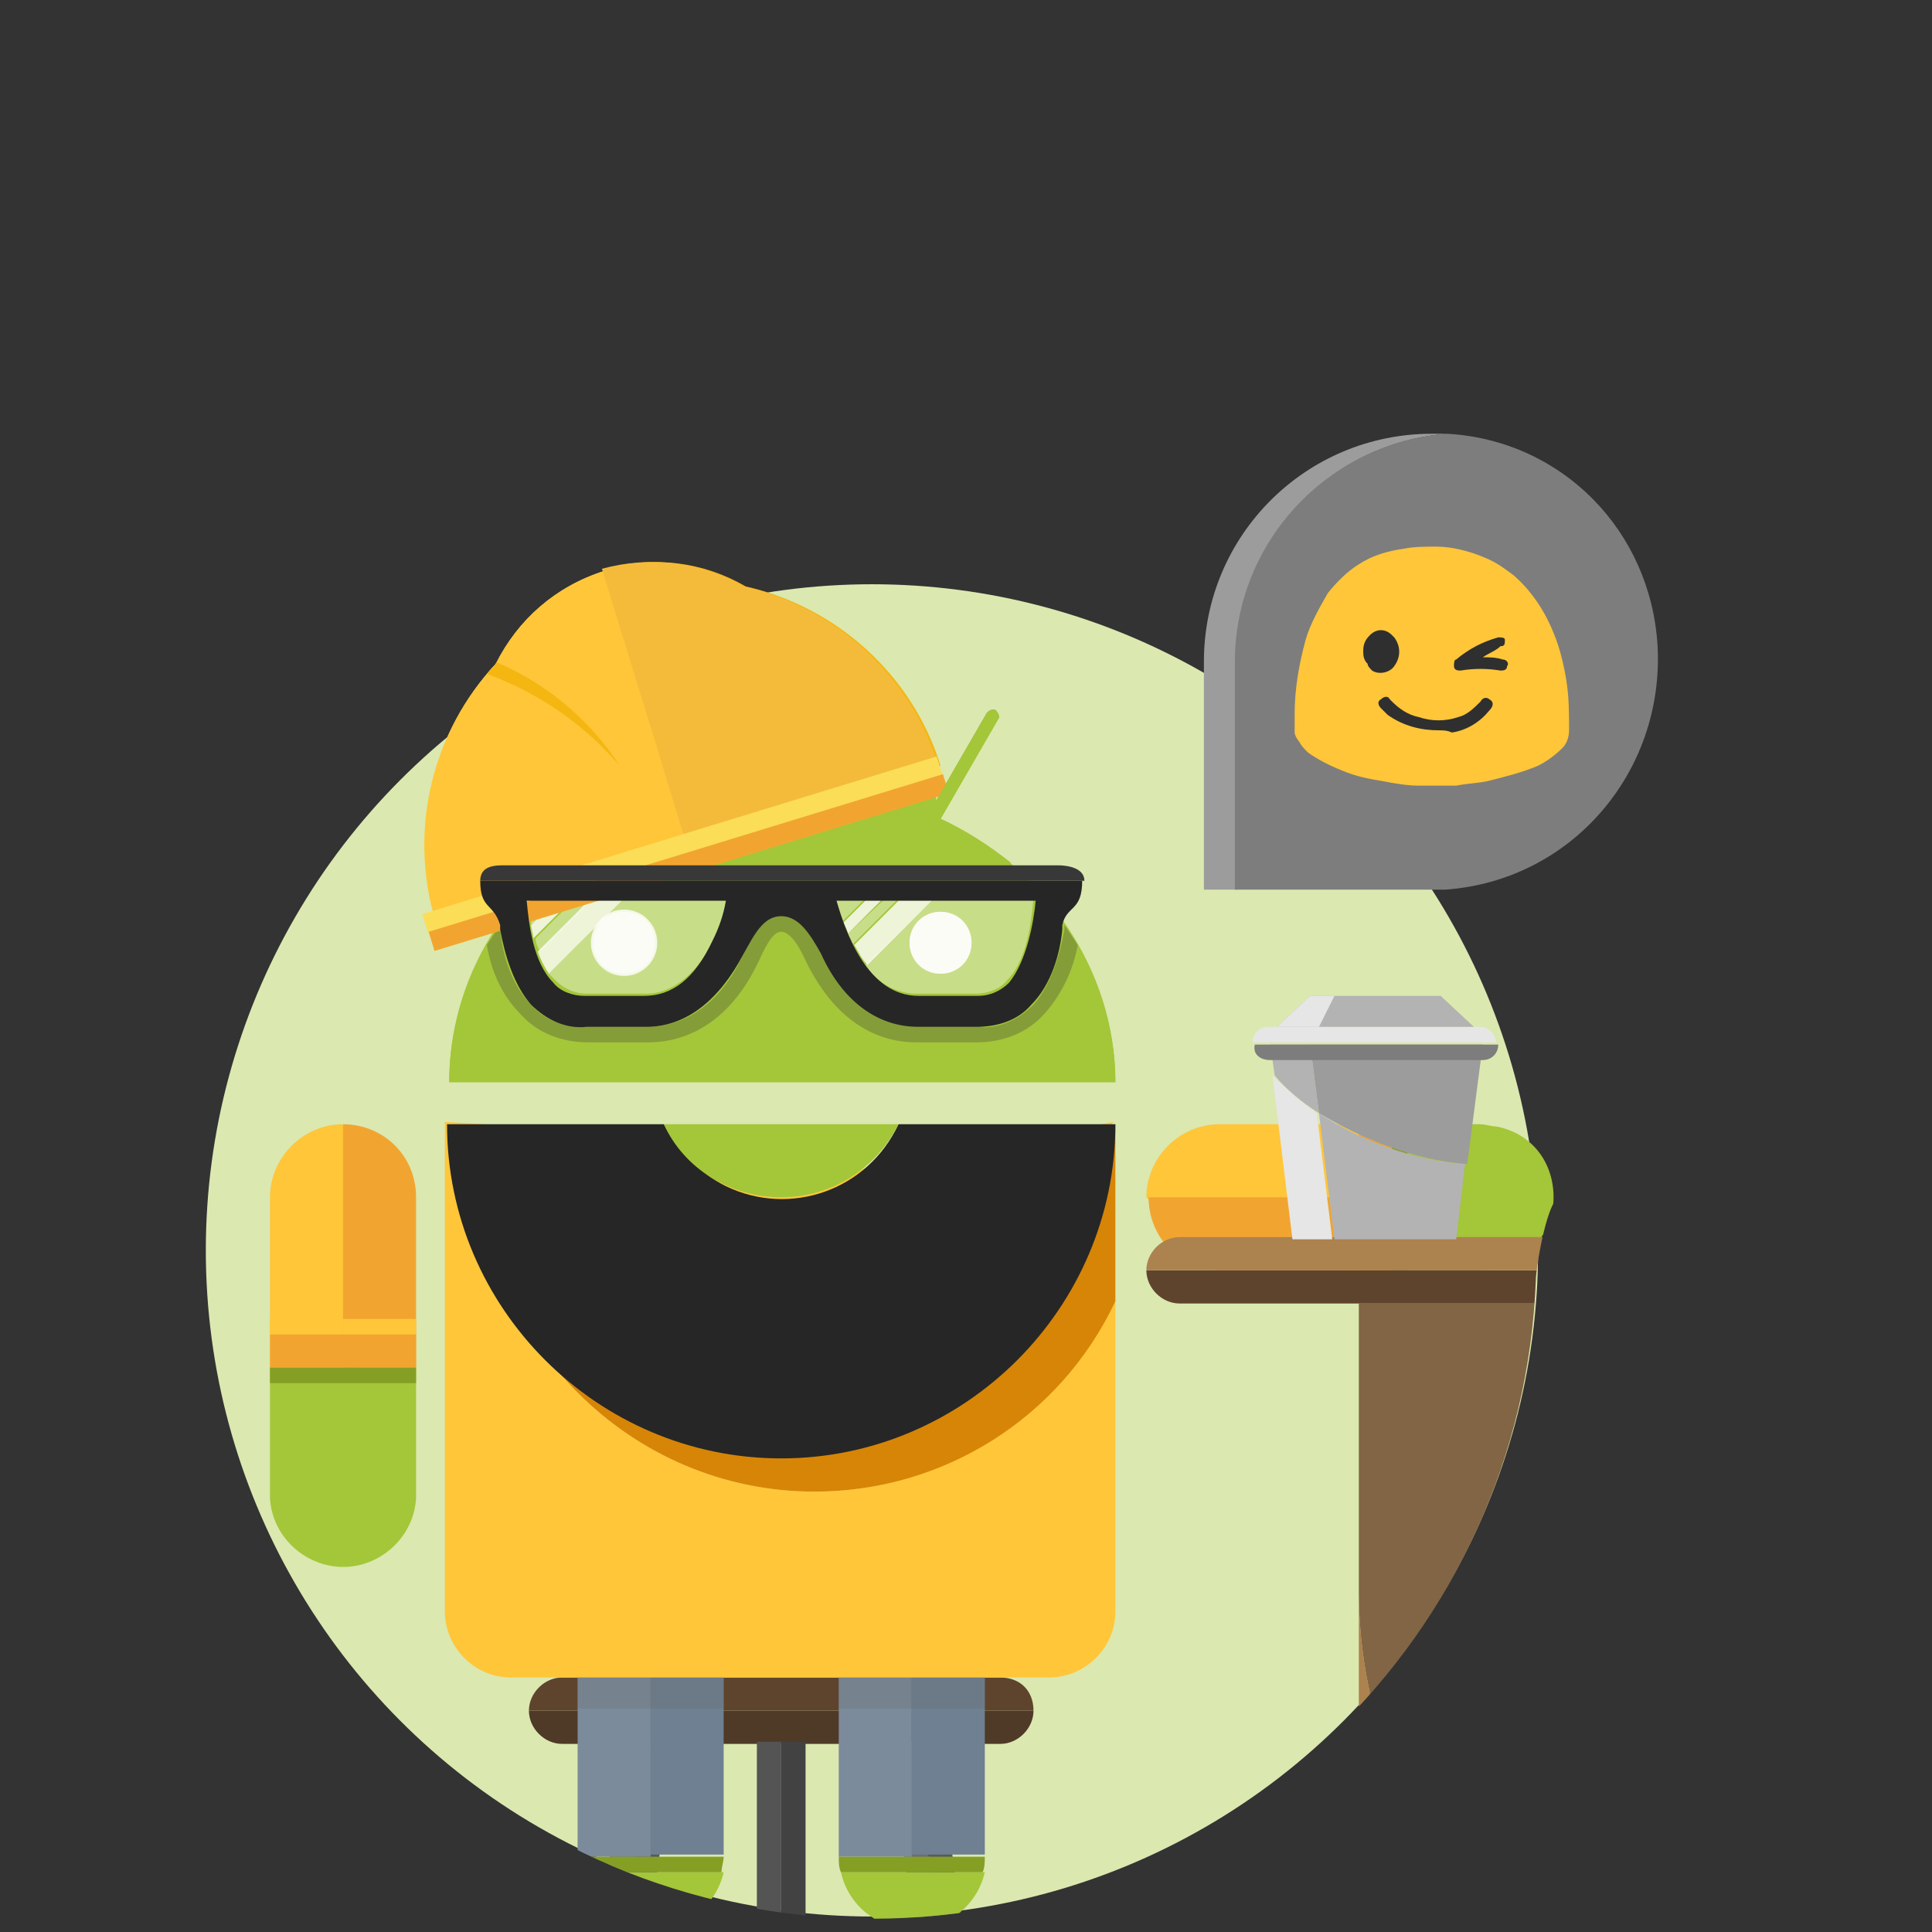<?xml version="1.0" encoding="utf-8"?>
<!-- Generator: Adobe Illustrator 21.0.1, SVG Export Plug-In . SVG Version: 6.00 Build 0)  -->
<svg version="1.1" id="Layer_1" xmlns="http://www.w3.org/2000/svg" xmlns:xlink="http://www.w3.org/1999/xlink" x="0px" y="0px"
	 viewBox="0 0 87.3 87.3" style="enable-background:new 0 0 87.3 87.3;" xml:space="preserve">
<rect x="0" y="0" width="87.3" height="87.3" fill="#333333" stroke="none"/>
<style type="text/css">
	.st0{fill:#2CAB9F;}
	.st1{fill:#D8D8D2;}
	.st2{fill:#F2C6A1;}
	.st3{fill:#BC2F3D;}
	.st4{fill:#FECE08;}
	.st5{fill:#F3A27A;}
	.st6{clip-path:url(#SVGID_2_);}
	.st7{fill:#89684D;}
	.st8{fill:#414042;}
	.st9{fill:#EA7E78;}
	.st10{fill:#FFFFFF;}
	.st11{fill:#EE4500;}
	.st12{fill:#FEA708;}
	.st13{fill:url(#SVGID_3_);}
	.st14{fill:#92A9ED;}
	.st15{fill:#5F70AF;}
	.st16{fill:#A3A3A3;}
	.st17{fill:#C1C1C1;}
	.st18{fill:#A3A2A2;}
	.st19{fill:#E7E3E1;}
	.st20{clip-path:url(#SVGID_5_);fill:#BEBBBB;}
	.st21{clip-path:url(#SVGID_7_);fill:#BEBBBB;}
	.st22{clip-path:url(#SVGID_9_);fill:#BEBBBB;}
	.st23{clip-path:url(#SVGID_11_);fill:#BEBBBB;}
	.st24{clip-path:url(#SVGID_13_);fill:#BEBBBB;}
	.st25{clip-path:url(#SVGID_15_);fill:#BEBBBB;}
	.st26{fill:#58595B;}
	.st27{fill:#E2B436;}
	.st28{clip-path:url(#SVGID_17_);}
	.st29{fill:#36313B;}
	.st30{fill:#231E2B;}
	.st31{fill:#47414D;}
	.st32{fill:#273E42;}
	.st33{fill:#355860;}
	.st34{fill:#49727C;}
	.st35{fill:#3B2130;}
	.st36{fill:#5895A5;}
	.st37{fill:#E8BE9B;}
	.st38{fill:#C7936B;}
	.st39{fill:#69ACC4;}
	.st40{fill:#4FAB59;}
	.st41{fill:#915620;}
	.st42{fill:#AD661F;}
	.st43{fill:#A6644B;}
	.st44{fill:#C2751D;}
	.st45{fill:#CF8934;}
	.st46{fill:url(#SVGID_18_);}
	.st47{clip-path:url(#SVGID_20_);}
	.st48{fill:url(#hair_1_);}
	.st49{fill:url(#SVGID_21_);}
	.st50{opacity:0.3;fill:#A55311;enable-background:new    ;}
	.st51{opacity:0.2;fill:#FFA383;enable-background:new    ;}
	.st52{opacity:0.61;fill:#FFB273;enable-background:new    ;}
	.st53{opacity:0.4;fill:#FFB273;enable-background:new    ;}
	.st54{fill:url(#axe_1_);}
	.st55{opacity:0.3;fill:#676E7A;enable-background:new    ;}
	.st56{opacity:0.25;fill:#FFFFFF;enable-background:new    ;}
	.st57{opacity:0.5;fill:#FFFFFF;enable-background:new    ;}
	.st58{fill:#A8B5C1;}
	.st59{opacity:0.35;fill:#FFFFFF;enable-background:new    ;}
	.st60{fill:#FFC19F;}
	.st61{opacity:0.8;fill:#FFC19F;enable-background:new    ;}
	.st62{fill:url(#arm_1_);}
	.st63{opacity:0.6;fill:#FFC19F;enable-background:new    ;}
	.st64{fill:url(#SVGID_22_);}
	.st65{fill:url(#SVGID_23_);}
	.st66{fill:url(#SVGID_24_);}
	.st67{fill:url(#pants_1_);}
	.st68{opacity:0.2;fill:#1D280D;enable-background:new    ;}
	.st69{opacity:0.3;fill:#1D280D;enable-background:new    ;}
	.st70{fill:url(#SVGID_25_);}
	.st71{opacity:0.75;fill:#893700;enable-background:new    ;}
	.st72{fill:url(#SVGID_26_);}
	.st73{fill:url(#SVGID_27_);}
	.st74{fill:url(#SVGID_28_);}
	.st75{fill:url(#arm_2_);}
	.st76{fill:url(#SVGID_29_);}
	.st77{fill:url(#SVGID_30_);}
	.st78{fill:url(#SVGID_31_);}
	.st79{fill:url(#shirt_1_);}
	.st80{opacity:0.15;fill:url(#shadow_1_);enable-background:new    ;}
	.st81{fill:url(#belt_1_);}
	.st82{opacity:0.35;}
	.st83{fill:url(#SVGID_32_);}
	.st84{fill:url(#SVGID_33_);}
	.st85{opacity:0.8;}
	.st86{fill:url(#SVGID_34_);}
	.st87{fill:url(#SVGID_35_);}
	.st88{opacity:0.4;fill:url(#SVGID_36_);enable-background:new    ;}
	.st89{fill:url(#SVGID_37_);}
	.st90{opacity:0.6;fill:#FFEB78;enable-background:new    ;}
	.st91{opacity:0.75;fill:#FFEB78;enable-background:new    ;}
	.st92{fill:url(#SVGID_38_);}
	.st93{fill:url(#SVGID_39_);}
	.st94{fill:url(#SVGID_40_);}
	.st95{opacity:0.4;fill:#BF1604;enable-background:new    ;}
	.st96{fill:#541918;}
	.st97{fill:#9B071C;}
	.st98{fill:#FF2B15;}
	.st99{fill:url(#SVGID_41_);}
	.st100{fill:#A55311;}
	.st101{fill:#471A08;}
	.st102{fill:#FCC79A;}
	.st103{opacity:0.69;fill:#FFD3AB;enable-background:new    ;}
	.st104{fill:url(#SVGID_42_);}
	.st105{fill:url(#SVGID_43_);}
	.st106{fill:url(#SVGID_44_);}
	.st107{opacity:0.25;fill:url(#SVGID_45_);enable-background:new    ;}
	.st108{opacity:0.25;fill:#FC8460;enable-background:new    ;}
	.st109{fill:url(#SVGID_46_);}
	.st110{opacity:0.3;fill:url(#SVGID_47_);enable-background:new    ;}
	.st111{clip-path:url(#SVGID_49_);}
	.st112{fill:url(#SVGID_50_);}
	.st113{fill:url(#axe_2_);}
	.st114{fill:url(#arm_3_);}
	.st115{fill:url(#SVGID_51_);}
	.st116{fill:url(#SVGID_52_);}
	.st117{fill:url(#SVGID_53_);}
	.st118{fill:url(#SVGID_54_);}
	.st119{clip-path:url(#SVGID_56_);}
	.st120{fill:#FCC78C;}
	.st121{fill:url(#SVGID_57_);}
	.st122{fill:#AC7930;}
	.st123{fill:#1A171B;}
	.st124{fill:#EDEDEE;}
	.st125{fill:#939292;}
	.st126{fill:#C7D5DF;}
	.st127{fill:#98B7C9;}
	.st128{fill:url(#SVGID_58_);}
	.st129{fill:url(#SVGID_59_);}
	.st130{fill:url(#SVGID_60_);}
	.st131{fill:url(#SVGID_61_);}
	.st132{fill:url(#SVGID_62_);}
	.st133{fill:url(#SVGID_63_);}
	.st134{fill:url(#SVGID_64_);}
	.st135{fill:url(#SVGID_65_);}
	.st136{fill:url(#SVGID_66_);}
	.st137{fill:url(#SVGID_67_);}
	.st138{fill:url(#SVGID_68_);}
	.st139{fill:#EB3D00;}
	.st140{fill:#835527;}
	.st141{fill:#D0995B;}
	.st142{fill:#E4AC00;}
	.st143{fill:#553F24;}
	.st144{fill:#93723A;}
	.st145{fill:#B9391A;}
	.st146{fill:#D99C09;}
	.st147{fill:#FFCC00;}
	.st148{fill:#9C9D9F;}
	.st149{fill:#B1B3B4;}
	.st150{fill:#C6C7C9;}
	.st151{fill:#D9DADB;}
	.st152{fill:#87888A;}
	.st153{fill:#A65C44;}
	.st154{fill:url(#SVGID_69_);}
	.st155{fill:url(#SVGID_70_);}
	.st156{fill:#2A2C2E;}
	.st157{clip-path:url(#SVGID_72_);}
	.st158{fill:#FFF200;}
	.st159{fill:#FFE300;}
	.st160{fill:#FBB040;}
	.st161{fill:#FC873E;}
	.st162{fill:#FB983F;}
	.st163{fill:url(#SVGID_73_);}
	.st164{fill:#754629;}
	.st165{clip-path:url(#SVGID_75_);fill:#ED1C24;}
	.st166{clip-path:url(#SVGID_77_);fill:#FB983F;}
	.st167{clip-path:url(#SVGID_79_);fill:#FB983F;}
	.st168{clip-path:url(#SVGID_81_);}
	.st169{fill:#ED1C24;}
	.st170{fill:#FEFFFF;}
	.st171{fill:#B3151B;}
	.st172{fill:#ED5C62;}
	.st173{opacity:0.2;fill:#231F20;enable-background:new    ;}
	.st174{opacity:0.4;fill:#231F20;enable-background:new    ;}
	.st175{fill:#424345;}
	.st176{fill:#FFE3C2;}
	.st177{opacity:0.1;fill:#231F20;enable-background:new    ;}
	.st178{fill:#303842;}
	.st179{fill:#363F4A;}
	.st180{clip-path:url(#SVGID_83_);fill:#FFEEDB;}
	.st181{clip-path:url(#SVGID_85_);fill:#2A2C2E;}
	.st182{opacity:0.2;clip-path:url(#SVGID_87_);fill:#231F20;enable-background:new    ;}
	.st183{clip-path:url(#SVGID_89_);}
	.st184{fill:#08E4FF;stroke:#08E4FF;stroke-width:0.129;stroke-miterlimit:10;}
	.st185{fill:#F5F38E;}
	.st186{fill:#90C53F;}
	.st187{clip-path:url(#SVGID_91_);}
	.st188{fill:#754444;}
	.st189{fill:#5E3636;}
	.st190{fill:#7A5E27;}
	.st191{fill:#D1AB65;}
	.st192{fill:#A78442;}
	.st193{fill:#FCCFA4;}
	.st194{fill:#C78E65;}
	.st195{fill:#DDDDDC;}
	.st196{fill:#3B212A;}
	.st197{fill:#24211D;}
	.st198{fill:#45413F;}
	.st199{fill:#968064;}
	.st200{fill:#706151;}
	.st201{fill:url(#SVGID_92_);}
	.st202{fill:#211D18;}
	.st203{fill:#352E27;}
	.st204{display:none;}
	.st205{display:inline;}
	.st206{fill:#A8A8A7;}
	.st207{fill:#3C3C3B;}
	.st208{fill:#C59221;}
	.st209{fill:#FDC800;}
	.st210{display:inline;fill:#FFFFFF;}
	.st211{fill:#949393;}
	.st212{fill:#DBE8B0;}
	.st213{clip-path:url(#SVGID_94_);}
	.st214{opacity:0.3;fill:#808080;enable-background:new    ;}
	.st215{display:none;fill:#4B4B63;}
	.st216{fill:#4F3927;}
	.st217{fill:#5F442D;}
	.st218{fill:#6C5236;}
	.st219{fill:#976F44;}
	.st220{fill:#AC824E;}
	.st221{fill:#826544;}
	.st222{fill:#6E6E6E;}
	.st223{fill:#595959;}
	.st224{fill:#545454;}
	.st225{fill:#424242;}
	.st226{fill:#9C9C9C;}
	.st227{fill:#6E8091;}
	.st228{fill:#7B8B9B;}
	.st229{opacity:0.25;fill:#696969;enable-background:new    ;}
	.st230{fill:#A4C639;}
	.st231{fill:#FFC639;}
	.st232{fill:#F1A530;}
	.st233{fill:none;}
	.st234{opacity:0.29;fill:#383838;}
	.st235{opacity:0.4;fill:#FFFFFF;enable-background:new    ;}
	.st236{opacity:0.8;fill:#FFFFFF;enable-background:new    ;}
	.st237{fill:#859F25;}
	.st238{fill:#D78507;}
	.st239{fill:#262626;}
	.st240{fill:#BFD773;}
	.st241{fill:#FBDD57;}
	.st242{clip-path:url(#SVGID_96_);fill:#F4B711;}
	.st243{fill:#F4B711;}
	.st244{clip-path:url(#SVGID_98_);fill:#F4B711;}
	.st245{fill:#F4BB3B;}
	.st246{fill:#383838;}
	.st247{fill:#E6E6E6;}
	.st248{fill:#B3B3B3;}
	.st249{fill:#7D7D7D;}
	.st250{fill:#2F2F2F;}
	.st251{fill:#F2D850;}
	.st252{clip-path:url(#SVGID_100_);}
	.st253{fill:#C62B12;}
	.st254{fill:#B3B729;}
	.st255{fill:#A3A321;}
	.st256{fill:#C8D340;}
	.st257{opacity:0.6;fill:#7F7C13;enable-background:new    ;}
	.st258{fill:#F6D88C;}
	.st259{fill:url(#SVGID_101_);}
	.st260{fill:#1D1D1B;}
	.st261{fill:#C96317;}
	.st262{fill:#B74C1D;}
	.st263{fill:#C91111;}
	.st264{fill:#F6F8F9;}
	.st265{fill:#F97450;}
	.st266{fill:#3D8699;}
	.st267{fill:#FC7800;}
	.st268{fill:#7A7A74;}
	.st269{opacity:0.6;fill:#7F2713;enable-background:new    ;}
	.st270{fill:#F5D78B;}
	.st271{fill:#F5D78C;}
	.st272{fill:#F09453;}
	.st273{fill:#EF8E4D;}
	.st274{fill:#F1A15E;}
	.st275{fill:#EF8A4D;}
	.st276{fill:#EF8848;}
	.st277{fill:#F3C078;}
	.st278{fill:#F2B26F;}
	.st279{fill:#F19D5B;}
	.st280{fill:#F1A562;}
	.st281{fill:#F09A58;}
	.st282{fill:#EE7F41;}
	.st283{fill:url(#SVGID_102_);}
	.st284{fill:none;stroke:url(#SVGID_103_);stroke-width:1.932;stroke-miterlimit:10;}
	.st285{clip-path:url(#SVGID_105_);}
	.st286{fill:#547FA1;}
	.st287{fill:#D0BF90;}
	.st288{fill:#E5D6AC;}
	.st289{fill:#DBC99A;}
	.st290{fill:#DCC6A2;}
	.st291{fill:url(#Кофта_1_);}
	.st292{fill:#FFBD7B;}
	.st293{fill:#CCAF83;}
	.st294{fill:#DBC5A1;}
	.st295{fill:#D3B991;}
	.st296{fill:#3C3022;}
	.st297{fill:url(#SVGID_106_);}
	.st298{fill:#FF9E85;}
	.st299{fill:#292929;}
	.st300{fill:#2C3C53;}
	.st301{fill:none;stroke:url(#SVGID_107_);stroke-width:1.932;stroke-miterlimit:10;}
	.st302{fill:#FFFFFF;stroke:url(#SVGID_108_);stroke-width:1.931;stroke-miterlimit:10;}
	.st303{clip-path:url(#SVGID_110_);}
	.st304{fill:#363D67;}
	.st305{fill:#DCA54C;}
	.st306{fill:#FEFEFE;}
	.st307{fill:#F5183F;}
	.st308{fill:#FDCCBB;}
	.st309{fill:#FDFDFC;}
	.st310{fill:#FDFDFB;}
	.st311{fill:#F4183F;}
	.st312{fill:#F31840;}
	.st313{fill:#F4173F;}
	.st314{fill:#DBA44C;}
	.st315{fill:#FCF9F9;}
	.st316{fill:#FCFCFA;}
	.st317{fill:#DAA44C;}
	.st318{fill:#FBF5F6;}
	.st319{fill:#FCF6F6;}
	.st320{fill:#FBFAF7;}
	.st321{fill:#DD1F47;}
	.st322{fill:#FAF5F6;}
	.st323{fill:#CE9D54;}
	.st324{fill:#F8ECEF;}
	.st325{fill:#FCF6F7;}
	.st326{fill:#D5A254;}
	.st327{fill:#727693;}
	.st328{fill:#E91B43;}
	.st329{fill:#F5F5F6;}
	.st330{fill:#AFB6C1;}
	.st331{fill:#D6A14E;}
	.st332{fill:#F7F2F3;}
	.st333{fill:#363C67;}
	.st334{fill:#353C67;}
	.st335{fill:#F31C42;}
	.st336{fill:#EAD2DA;}
	.st337{fill:#DA1E45;}
	.st338{fill:#373E67;}
	.st339{fill:#FCCCB9;}
	.st340{fill:#3D4166;}
	.st341{fill:#FBCBB8;}
	.st342{fill:#F6CAB6;}
	.st343{fill:#FBC3CD;}
	.st344{fill:#FBDCE1;}
	.st345{fill:#ED1D44;}
	.st346{fill:#ECEBEE;}
	.st347{fill:#E1234A;}
	.st348{fill:#DED3DB;}
	.st349{fill:#DD2047;}
	.st350{fill:#D5CCD6;}
	.st351{fill:#F5DDE3;}
	.st352{fill:#383E67;}
</style>
<g>
	<g>
		<g>
			<g>
				<defs>
					<path id="SVGID_90_" d="M73.4-34.6c-0.7,0-0.2,2.2-0.2,2.6c-0.2,5.2-5,7.6-7.7,11.8C60.2-11.4,50.7-5.6,39.8-5.6
						C23.2-5.6,9.6-19.2,9.6-35.8s16.2-50.3,32.9-50.3c16.3,0,44.7-1.3,36.6,50.3C79-35.4,73.8-34.6,73.4-34.6z"/>
				</defs>
				<clipPath id="SVGID_2_">
					<use xlink:href="#SVGID_90_"  style="overflow:visible;"/>
				</clipPath>
				<g class="st6">
					<polygon class="st190" points="63,17.6 62.8,18.9 61.4,18.9 61.2,17.7 					"/>
					<polygon class="st190" points="19.3,17.6 19.5,18.9 21.1,18.9 21.3,17.7 					"/>
					<polygon class="st190" points="57.9,17.6 57.7,18.8 56.2,18.8 56,17.6 					"/>
					<polygon class="st190" points="24.5,17.6 24.7,18.8 26.1,18.8 26.4,17.6 					"/>
					<polygon class="st191" points="64.9,16.7 65.2,17.2 54.3,17.2 55.1,16.4 					"/>
					<polygon class="st191" points="17.5,16.7 17.3,17.2 28.1,17.2 27.2,16.4 					"/>
					<polygon class="st192" points="65,18 65.2,17.2 54.3,17.2 54.6,18.1 					"/>
					<polygon class="st192" points="17.4,18 17.3,17.2 28.1,17.2 27.9,18.1 					"/>
					<polygon class="st193" points="58.6,13.5 62.8,15.8 64.4,16.1 64.4,17 59.7,16.9 58.1,16.7 56.6,16.9 55.4,16.8 56.1,13 					
						"/>
					<polygon class="st193" points="23.7,13.5 19.6,15.8 18,16.1 17.9,17 22.6,16.9 24.3,16.7 25.8,16.9 27,16.8 26.2,13 					"/>
					<path class="st194" d="M58.6,13.5l4,2.2c-1.9,0-4.3,0-7.1,0L56,13L58.6,13.5z"/>
					<path class="st194" d="M23.7,13.5l-4,2.2c1.9,0,4.3,0,7.1,0L26.2,13L23.7,13.5z"/>
					<polygon class="st190" points="61.6,17 62.4,15.8 63.1,15.8 62.5,15.3 62,15.3 61,17 					"/>
					<polygon class="st190" points="20.8,17 19.9,15.8 19.2,15.8 19.8,15.3 20.4,15.3 21.4,17 					"/>
					<path class="st202" d="M30.6-19.6l19.7-0.1l-0.9,2.8C50.4-16,60.6,6.7,64.1,15c-2.3,0.1-6.9,0.3-12.4,0.3l0,0
						c0-0.4-0.2-0.9-0.5-0.9c-0.3-0.1-0.5,0.3-0.5,0.7c0,0.1,0,0.2,0,0.2c-1.3,0-2.5,0-3.8,0c0-0.6-0.3-1-0.7-1.1
						c-0.4-0.1-0.7,0.4-0.7,1c0,0.1,0,0.1,0,0.2h-0.4c0-0.3-0.2-0.6-0.4-0.7c-0.2-0.1-0.4,0.2-0.5,0.6l0,0c-10,0-20.6-0.1-25.3-0.5
						c4-9.9,10.2-28,12.3-31.5L30.6-19.6z"/>
					<path class="st203" d="M49.5-17.4l-0.1,0.5c0.2,0.1,0.6,0.9,1.1,1.9L42-15.4l-0.3,1.1l-0.9-0.2L43,1.3l-4.1,0.5L39-0.9
						l-2.8-1.2L39-14.6L37.7-15l0.1-0.6l0,0l-7.3,0.4c0.3-0.6,0.5-1.1,0.7-1.4l-0.1-0.7l6.8,0.1h0.3l0.1-0.5l1.8,0.1l0.1-0.3
						l2.1,0.1l-0.1,0.5L49.5-17.4z"/>
					<path class="st203" d="M53.1,15.3c-0.5,0-0.9,0-1.4,0l0,0c0-0.4-0.2-0.9-0.5-0.9c-0.3-0.1-0.5,0.3-0.5,0.7c0,0.1,0,0.2,0,0.2
						c-1,0-1.8,0-2.8,0L46.4-3.2L53.1,15.3L53.1,15.3z M43.4,15.4c-1.1,0-2,0-3.1,0l0.9-7.8L43.4,15.4L43.4,15.4z M36.2,15.4
						c-1.3,0-2.5,0-3.7,0l1.8-16.4L36.2,15.4L36.2,15.4z M29.6,15.3l3.1-27.7L25,15.2C26.4,15.2,28,15.3,29.6,15.3z"/>
					<polygon class="st199" points="39.3,-16.3 36.8,-2.5 39.1,-2.1 39,0.6 42.5,0.7 40.7,-15.8 					"/>
					<g class="st204">
						<g class="st205">
							<polygon class="st197" points="37.6,-12.2 44,4.2 46.9,2.6 40.8,-13.4 							"/>
							<polygon class="st207" points="45.4,3.5 46.9,2.6 40.8,-13.4 39.3,-12.8 							"/>
						</g>
						<polygon class="st210" points="43.8,-1 44.7,-0.7 44.2,0.2 43.4,0 						"/>
						<polygon class="st210" points="44.6,1.2 45.6,1.5 45.1,2.4 44.2,2.1 						"/>
					</g>
				</g>
			</g>
		</g>
	</g>
</g>
<g>
	<circle class="st212" cx="39.4" cy="56.5" r="30.1"/>
	<g>
		<g>
			<defs>
				<path id="SVGID_93_" d="M70.6,54c-0.7,0-1.2,3.4-1.2,3.8c-0.6,16.1-13.8,28.9-30,28.9c-16.6,0-30.1-13.5-30.1-30.1
					S25.5,6.5,42.1,6.5c16.3,0,42.8-7.9,34.7,43.6C76.8,50.5,71,54,70.6,54z"/>
			</defs>
			<clipPath id="SVGID_3_">
				<use xlink:href="#SVGID_93_"  style="overflow:visible;"/>
			</clipPath>
			<g id="Layer_10_1_" style="clip-path:url(#SVGID_3_);">
				<path class="st214" d="M84.2,32.1c-0.2,0-0.3,0.2-0.4,0.3v6.8C83.6,39,83.3,39,83.1,39c-0.8,0-1.5,0.5-1.5,1.1
					c0,0.6,0.7,1.1,1.5,1.1c0.8,0,1.5-0.5,1.5-1.1v-7.7C84.5,32.2,84.4,32.1,84.2,32.1z"/>
				<path class="st216" d="M43.8,77.3H23.9c0,0.8,0.7,1.5,1.5,1.5h19.8c0.8,0,1.5-0.7,1.5-1.5H43.8z"/>
				<path class="st217" d="M45.2,75.8H25.4c-0.8,0-1.5,0.7-1.5,1.5h22.8C46.7,76.4,46.1,75.8,45.2,75.8L45.2,75.8z"/>
				<path class="st218" d="M86.4,103.7h10.7V87.3c-3,2.8-6.6,4.7-10.7,5.4V103.7z"/>
				<path class="st220" d="M67.6,86.9c-4-4-6.2-9.4-6.2-15v31.8h11.4V92.1L67.6,86.9z"/>
				<path class="st218" d="M86.4,58.9v33.8c4-0.7,7.7-2.6,10.7-5.4V58.9H86.4z"/>
				<path class="st218" d="M85.3,92.9v-34h-4.8V93C82.1,93.1,83.7,93.1,85.3,92.9z"/>
				<path class="st218" d="M75.7,92V58.9h-3v31.8C73.7,91.2,74.7,91.6,75.7,92z"/>
				<path class="st221" d="M65.9,58.9h-4.5v13c0,5.6,2.2,11,6.2,15l5.2,5.2V58.9L65.9,58.9L65.9,58.9z"/>
				<polygon class="st221" points="75.7,58.9 75.7,92 75.7,95 80.5,99.8 80.5,93 80.5,58.9 				"/>
				<polygon class="st221" points="85.3,58.9 85.3,92.9 85.3,103.7 86.4,103.7 86.4,92.7 86.4,58.9 				"/>
				<polygon class="st222" points="44.9,104.5 43.8,104.5 40.1,78.7 41.2,78.7 				"/>
				<polygon class="st223" points="46,104.5 44.9,104.5 41.2,78.7 42.3,78.7 				"/>
				<polygon class="st224" points="35.3,78.7 34.2,78.7 34.2,89.4 35.3,90.5 				"/>
				<polygon class="st225" points="36.4,91.6 36.4,78.7 35.3,78.7 35.3,90.5 				"/>
				<polygon class="st222" points="29.4,78.7 28.3,78.7 27,87.7 28,88.7 				"/>
				<polygon class="st223" points="29.4,78.7 28,88.7 29,89.7 30.5,78.7 				"/>
				<rect x="29.4" y="75.7" class="st227" width="3.3" height="8.1"/>
				<polygon class="st228" points="29.4,75.7 26.1,75.7 26.1,83.9 26.1,83.9 29.4,83.9 				"/>
				<rect x="26.1" y="75.7" class="st229" width="6.6" height="1.5"/>
				<rect x="41.2" y="75.7" class="st227" width="3.3" height="8.1"/>
				<polygon class="st228" points="41.2,75.7 37.9,75.7 37.9,83.9 37.9,83.9 41.2,83.9 				"/>
				<rect x="37.9" y="75.7" class="st229" width="6.6" height="1.5"/>
				<path class="st230" d="M42.5,37l2.6-4.5c0.1-0.1,0-0.3-0.1-0.4l0,0c-0.1-0.1-0.3,0-0.4,0.1l-2.6,4.5c-4.2-1.9-9-1.9-13.2,0
					l-2.6-4.5C26,32,25.9,31.9,25.7,32c-0.2,0.1-0.2,0.2-0.1,0.4l2.6,4.5c-4.7,2.3-7.9,6.8-7.9,12h30.1C50.4,43.8,47.2,39.2,42.5,37
					z M28.2,44c-0.8,0-1.4-0.6-1.4-1.4l0,0c0-0.8,0.6-1.4,1.4-1.4c0.8,0,1.4,0.6,1.4,1.4C29.6,43.4,29,44,28.2,44L28.2,44z M42.5,44
					c-0.8,0-1.4-0.6-1.4-1.4l0,0c0-0.8,0.6-1.4,1.4-1.4c0.8,0,1.4,0.6,1.4,1.4C43.9,43.4,43.3,44,42.5,44L42.5,44L42.5,44z"/>
				<path class="st231" d="M15.5,50.8c-1.8,0-3.3,1.5-3.3,3.3c0,0,0,0,0,0l0,0v7.7h3.7v-0.7v-9.9L15.5,50.8z"/>
				<rect x="12.2" y="59.6" class="st231" width="3.7" height="0.7"/>
				<path class="st232" d="M18.8,54.1L18.8,54.1c0-1.9-1.5-3.3-3.3-3.3l0,0v11h3.3V54.1z"/>
				<rect x="12.2" y="60.3" class="st232" width="6.6" height="1.5"/>
				<path class="st233" d="M41.5,44.8h2.6c0.5,0,1.1-0.2,1.4-0.6c0.9-0.9,1.1-2.6,1.2-3.7h-9C38.1,41.9,39.2,44.8,41.5,44.8z"/>
				<path class="st233" d="M25,44.2c0.4,0.4,0.9,0.6,1.4,0.6h2.7c1.2,0,2.3-0.9,3.1-2.5c0.3-0.6,0.5-1.2,0.7-1.9h-9
					C24,41.5,24.2,43.2,25,44.2z"/>
				<path class="st233" d="M41,42.6c0,0.8,0.6,1.4,1.4,1.4c0.8,0,1.4-0.6,1.4-1.4c0-0.5-0.3-1-0.7-1.2h-1.4
					C41.3,41.6,41,42.1,41,42.6z"/>
				<path class="st233" d="M26.8,42.6c0,0.8,0.6,1.4,1.4,1.4c0.8,0,1.4-0.6,1.4-1.4c0-0.5-0.3-1-0.7-1.2h-1.4
					C27,41.6,26.8,42.1,26.8,42.6z"/>
				<path class="st230" d="M48.7,42.7c-0.2,1.2-0.7,2.3-1.5,3.1c-0.8,0.9-1.9,1.3-3.1,1.3h-2.7c-1.5,0-3.6-0.7-5-3.7
					c-0.4-0.9-0.8-1.3-1.1-1.3c-0.3,0-0.7,0.5-1,1.3c-1.5,3.1-3.6,3.7-5,3.7h-2.7c-1.2,0-2.3-0.4-3.1-1.3c-0.8-0.9-1.3-2-1.5-3.1
					c-1.1,1.9-1.7,4-1.7,6.2h30.1C50.4,46.8,49.8,44.6,48.7,42.7z"/>
				<path class="st230" d="M42.5,37l2.6-4.5c0.1-0.1,0-0.3-0.1-0.4l0,0c-0.1-0.1-0.3,0-0.4,0.1l-2.6,4.5c-4.2-1.9-9-1.9-13.2,0
					l-2.6-4.5C26,32,25.9,31.9,25.7,32c-0.2,0.1-0.2,0.2-0.1,0.4l2.6,4.5c-1.2,0.6-2.3,1.3-3.2,2.1h20.7
					C44.7,38.2,43.6,37.5,42.5,37z"/>
				<path class="st234" d="M44.1,47.1c1.2,0,2.3-0.4,3.1-1.3c0.8-0.9,1.3-2,1.5-3.1c-0.2-0.3-0.4-0.6-0.6-0.9c0,0.1,0,0.2,0,0.2
					c-0.2,1.1-0.6,2.5-1.4,3.4c-0.7,0.7-1.6,1.1-2.5,1h-2.7c-1.8,0-3.3-1.2-4.4-3.3c-0.5-0.9-0.9-1.7-1.8-1.7
					c-0.9,0-1.3,0.8-1.7,1.7c-1,2.2-2.6,3.3-4.4,3.3h-2.7c-1,0-1.9-0.3-2.5-1c-0.9-0.9-1.3-2.3-1.4-3.4c0,0,0-0.1,0-0.2
					c-0.2,0.3-0.4,0.6-0.6,0.9c0.2,1.2,0.7,2.3,1.5,3.1c0.8,0.9,1.9,1.3,3.1,1.3h2.7c1.5,0,3.6-0.7,5-3.7c0.4-0.9,0.7-1.3,1-1.3
					c0.3,0,0.7,0.4,1.1,1.3c1.5,3.1,3.6,3.7,5,3.7"/>
				<path class="st233" d="M25,44.3c0.4,0.4,0.9,0.6,1.4,0.6h2.7c1.2,0,2.3-0.9,3.1-2.5c0.3-0.6,0.5-1.2,0.7-1.9h-9
					C24,41.7,24.2,43.4,25,44.3z"/>
				<path class="st233" d="M41.5,45h2.6c0.5,0,1.1-0.2,1.4-0.6c0.9-0.9,1.1-2.6,1.2-3.7h-9C38.1,42.1,39.2,45,41.5,45z"/>
				<path class="st235" d="M26,40.6l-1.8,1.8c0,0.2,0.1,0.4,0.2,0.6l2.4-2.4H26z"/>
				<path class="st235" d="M23.9,40.6c0,0.4,0.1,0.8,0.1,1.2l1.2-1.2L23.9,40.6z"/>
				<path class="st235" d="M24.8,44c0.1,0.1,0.2,0.2,0.3,0.3c0.4,0.4,0.9,0.6,1.4,0.6h2.7c1.2,0,2.3-0.9,3.1-2.5
					c0.3-0.6,0.5-1.2,0.7-1.9h-4.7L24.8,44z"/>
				<path class="st235" d="M37.7,40.6c0.1,0.4,0.2,0.7,0.3,1.1l1.1-1.1L37.7,40.6z"/>
				<path class="st235" d="M40,40.6l-1.7,1.6c0.1,0.2,0.2,0.3,0.2,0.5l2.1-2.1H40z"/>
				<path class="st235" d="M42.2,40.6l-3.1,3c0.5,0.8,1.4,1.3,2.3,1.3h2.7c0.5,0,1.1-0.2,1.4-0.6c0.9-0.9,1.1-2.6,1.2-3.7L42.2,40.6
					z"/>
				<path class="st236" d="M25.2,40.6L24,41.8c0,0.2,0.1,0.4,0.1,0.6l1.8-1.8L25.2,40.6z"/>
				<path class="st236" d="M26.7,40.6L24.3,43c0.1,0.3,0.3,0.7,0.5,1l3.4-3.4H26.7z"/>
				<path class="st236" d="M39.2,40.6l-1.1,1.1c0.1,0.2,0.2,0.3,0.2,0.5l1.6-1.6L39.2,40.6z"/>
				<path class="st236" d="M40.7,40.6l-2.1,2.1c0.2,0.3,0.3,0.6,0.6,0.9l3-3H40.7z"/>
				<path class="st230" d="M29.4,84.6h-3.2c0.4,1.8,2.2,2.9,4,2.5c1.2-0.3,2.2-1.2,2.5-2.5H29.4z"/>
				<path class="st230" d="M41.2,84.6h-3.2c0.4,1.8,2.2,2.9,4,2.5c1.2-0.3,2.2-1.2,2.5-2.5H41.2z"/>
				<path class="st237" d="M29.4,83.9h-3.3c0,0,0,0,0,0c0,0.2,0,0.5,0.1,0.7h6.4c0-0.2,0.1-0.5,0.1-0.7c0,0,0,0,0,0H29.4z"/>
				<path class="st237" d="M44.5,83.9h-6.6c0,0,0,0,0,0c0,0.2,0,0.5,0.1,0.7h6.4C44.5,84.4,44.5,84.1,44.5,83.9L44.5,83.9z"/>
				<path class="st230" d="M18.8,61.8h-6.6v5.9l0,0c0,0,0,0,0,0c0.1,1.8,1.7,3.2,3.5,3.1c1.6-0.1,3-1.4,3.1-3.1c0,0,0,0,0,0l0,0
					V61.8z"/>
				<path class="st230" d="M67.6,50.9c-0.2,0-0.5-0.1-0.7-0.1H61v6.6h5.9c1.8,0,3.3-1.5,3.3-3.3C70.2,52.5,69.2,51.2,67.6,50.9
					L67.6,50.9z"/>
				<rect x="12.2" y="61.8" class="st237" width="6.6" height="0.7"/>
				<path class="st231" d="M51.8,54.1c0-1.8,1.5-3.3,3.3-3.3l0,0h7.7v3.7h-0.7h-9.9L51.8,54.1z"/>
				<rect x="60.7" y="50.8" class="st231" width="0.7" height="3.7"/>
				<path class="st232" d="M55.2,57.4L55.2,57.4c-1.9,0-3.3-1.5-3.3-3.3l0,0h11v3.3H55.2z"/>
				<rect x="61.4" y="50.8" class="st232" width="1.5" height="6.6"/>
				<rect x="62.9" y="50.8" class="st237" width="0.7" height="6.6"/>
				<rect x="60.7" y="54.1" class="st231" width="0.7" height="3.3"/>
				<rect x="15.5" y="59.6" class="st231" width="3.3" height="0.7"/>
				<path class="st231" d="M36.8,67.4c-8.3,0-15.1-6.8-15.1-15.1h9.7c1,2.1,3,3.3,5.3,3.3c2.3,0,12.7-2.9,13.6-4.9l-15.5,2.9v-2.1
					l-14.7-0.8v22.1c0,1.6,1.3,3,3,3l0,0h24.3c1.6,0,3-1.3,3-3l0,0V58.8C47.8,64,42.6,67.4,36.8,67.4z"/>
				<path class="st238" d="M36.8,55.6c-2.3,0-4.3-1.3-5.3-3.3h-9.8c0,8.3,6.8,15.1,15.1,15.1c5.8,0,11.1-3.3,13.6-8.6v-8
					C49.4,52.8,39.1,55.6,36.8,55.6z"/>
				<path class="st239" d="M40.6,50.8c-1.4,3-4.9,4.2-7.8,2.8C31.6,53,30.6,52,30,50.8h-9.8c0,8.3,6.8,15.1,15.1,15.1
					s15.1-6.8,15.1-15.1H40.6z"/>
				<path class="st230" d="M35.3,54.1c2.3,0,4.3-1.3,5.3-3.3H30C30.9,52.8,33,54.1,35.3,54.1z"/>
				<rect x="28.3" y="35.3" class="st230" width="14" height="1.8"/>
				<path class="st240" d="M40.9,33.8h-11c-0.8,0-1.5,0.7-1.5,1.5h14C42.3,34.5,41.7,33.8,40.9,33.8L40.9,33.8z"/>
				<path class="st217" d="M54.8,57.4h-3c0,0.8,0.7,1.5,1.5,1.5h43.8v-1.5H54.8z"/>
				<path class="st220" d="M95.6,55.9H53.3c-0.8,0-1.5,0.7-1.5,1.5H97C97.1,56.6,96.4,55.9,95.6,55.9L95.6,55.9z"/>
				<g>
					<g>
						<g>
							<g>
								<path class="st241" d="M22.4,30c-2.8,3-4,7.4-2.7,11.7l11.4-3.5l-1.4-4.6l-2.1-6.8l-0.3-1C25.1,26.5,23.4,28,22.4,30z"/>
								<g>
									<g>
										<g>
											<defs>
												<path id="SVGID_95_" d="M22.4,30c-2.8,3-4,7.4-2.7,11.7l11.4-3.5l-1.4-4.6l-2.1-6.8l-0.3-1C25.1,26.5,23.4,28,22.4,30z"
													/>
											</defs>
											<clipPath id="SVGID_5_">
												<use xlink:href="#SVGID_95_"  style="overflow:visible;"/>
											</clipPath>
											<path style="clip-path:url(#SVGID_5_);fill:#F4B711;" d="M12.9,30.2c5.6-1.7,11.5,0.2,15.1,4.4c-2.9-4.5-8.6-6.8-14-5.1
												c-1.2,0.4-2.3,0.9-3.3,1.6C11.4,30.7,12.2,30.4,12.9,30.2z"/>
										</g>
									</g>
								</g>
							</g>
							<g>
								<path class="st243" d="M33.7,26.5c4,0.9,7.5,3.9,8.8,8.1l-11.4,3.5l-1.4-4.6l-2.1-6.8l-0.3-1C29.6,25.1,31.8,25.4,33.7,26.5
									z"/>
							</g>
						</g>
						<g>
							<g>
								<path class="st231" d="M22.4,30c-2.8,3-4,7.4-2.7,11.7l11.4-3.5l-1.4-4.6l-2.1-6.8l-0.3-1C25.1,26.5,23.4,28,22.4,30z"/>
								<g>
									<g>
										<g>
											<defs>
												<path id="SVGID_97_" d="M22.4,30c-2.8,3-4,7.4-2.7,11.7l11.4-3.5l-1.4-4.6l-2.1-6.8l-0.3-1C25.1,26.5,23.4,28,22.4,30z"
													/>
											</defs>
											<clipPath id="SVGID_7_">
												<use xlink:href="#SVGID_97_"  style="overflow:visible;"/>
											</clipPath>
											<path style="clip-path:url(#SVGID_7_);fill:#F4B711;" d="M12.9,30.2c5.6-1.7,11.5,0.2,15.1,4.4c-2.9-4.5-8.6-6.8-14-5.1
												c-1.2,0.4-2.3,0.9-3.3,1.6C11.4,30.7,12.2,30.4,12.9,30.2z"/>
										</g>
									</g>
								</g>
							</g>
							<g>
								<path class="st245" d="M33.6,26.5c4,0.9,7.5,3.9,8.8,8.1L31,38.1l-1.4-4.6l-2.1-6.8l-0.3-1C29.4,25.1,31.7,25.4,33.6,26.5z"
									/>
							</g>
						</g>
					</g>
					<g>
						<g>
							
								<rect x="18.7" y="37.7" transform="matrix(0.956 -0.293 0.293 0.956 -9.833 10.746)" class="st241" width="24.3" height="0.9"/>
							
								<rect x="19" y="38.5" transform="matrix(0.956 -0.293 0.293 0.956 -10.071 10.864)" class="st243" width="24.3" height="0.9"/>
						</g>
						<g>
							
								<rect x="18.7" y="37.7" transform="matrix(0.956 -0.293 0.293 0.956 -9.833 10.746)" class="st241" width="24.3" height="0.9"/>
							
								<rect x="19" y="38.5" transform="matrix(0.956 -0.293 0.293 0.956 -10.071 10.864)" class="st232" width="24.3" height="0.9"/>
						</g>
					</g>
				</g>
				<path class="st230" d="M42.5,37l2.6-4.5c0.1-0.1,0-0.3-0.1-0.4l0,0c-0.1-0.1-0.3,0-0.4,0.1l-2.6,4.5c-3.4,0.2,3.9,2.5,3.9,2.5
					C44.9,38.4,43.6,37.5,42.5,37z"/>
				<path class="st239" d="M46.5,39.8H21.7c0,1.3,0.6,1,0.9,2c0,0,0,0.1,0,0.2c0.2,1.1,0.6,2.5,1.4,3.4c0.7,0.7,1.6,1.1,2.5,1h2.7
					c1.8,0,3.3-1.2,4.4-3.3c0.5-0.9,0.9-1.7,1.7-1.7c0.8,0,1.3,0.8,1.8,1.7c1,2.2,2.6,3.3,4.4,3.3h2.6c1,0,1.9-0.3,2.5-1
					c0.9-0.9,1.3-2.3,1.4-3.4c0,0,0-0.1,0-0.2c0.2-0.9,0.9-0.6,0.9-2L46.5,39.8L46.5,39.8z M32.2,42.5c-0.8,1.7-1.8,2.5-3.1,2.5
					h-2.7c-0.5,0-1.1-0.2-1.4-0.6c-0.9-0.9-1.1-2.6-1.2-3.7h9C32.7,41.3,32.5,41.9,32.2,42.5z M45.6,44.4c-0.4,0.4-0.9,0.6-1.4,0.6
					h-2.7c-2.3,0-3.3-2.9-3.7-4.3h9C46.7,41.7,46.4,43.4,45.6,44.4L45.6,44.4z"/>
				<path class="st246" d="M47.8,39.1H22.8c-0.4,0-1.1,0-1.1,0.7h27.3C49,39.2,48.2,39.1,47.8,39.1z"/>
				<g>
					<path class="st247" d="M57.5,48.6l0.9,7.4h1.8l-0.7-5.7C58.8,49.8,58.1,49.2,57.5,48.6z"/>
					<g>
						<path class="st248" d="M60.3,56h5.5l0.4-3.4c-2.4-0.2-4.6-1-6.6-2.3L60.3,56z"/>
						<path class="st248" d="M59.6,50.3l-0.4-3.1h-1.8l0.2,1.4C58.1,49.2,58.8,49.8,59.6,50.3z"/>
						<path class="st226" d="M59.2,47.2l0.4,3.1c2,1.2,4.3,2.1,6.7,2.3l0.7-5.4H59.2z"/>
						<path class="st249" d="M57.4,47.9h9.6c0.4,0,0.7-0.3,0.7-0.7l0,0h-11C56.6,47.6,56.9,47.9,57.4,47.9L57.4,47.9z"/>
						<path class="st247" d="M66.9,46.4h-9.6c-0.4,0-0.7,0.3-0.7,0.7h11C67.6,46.8,67.3,46.4,66.9,46.4L66.9,46.4z"/>
						<polygon class="st248" points="57.7,46.4 59.2,45 65.1,45 66.6,46.4 						"/>
						<polygon class="st247" points="59.2,45 60.3,45 59.6,46.4 57.7,46.4 						"/>
					</g>
				</g>
				<path class="st226" d="M65.4,19.6c-0.2,0-0.5,0-0.7,0c-5.7,0-10.3,4.6-10.3,10.3v10.3h1.5V29.8C55.9,24.4,60.1,20,65.4,19.6z"/>
				<path class="st249" d="M65.4,19.6c-5.4,0.4-9.6,4.9-9.6,10.3v10.3h8.8c0.2,0,0.5,0,0.7,0c5.7-0.4,9.9-5.3,9.6-11
					C74.6,24,70.6,19.9,65.4,19.6L65.4,19.6z"/>
				<g>
					<path class="st231" d="M58.5,33.1v-0.5c0-0.1,0-0.2,0-0.3c0-1.2,0.2-2.3,0.5-3.4c0.2-0.7,0.6-1.4,1-2.1c0.4-0.5,0.9-1,1.4-1.3
						c0.6-0.4,1.3-0.6,2-0.7c0.5-0.1,1-0.1,1.5-0.1c0.7,0,1.5,0.2,2.2,0.5c0.5,0.2,0.9,0.5,1.3,0.8c0.8,0.7,1.4,1.6,1.8,2.6
						c0.3,0.7,0.5,1.6,0.6,2.3c0.1,0.7,0.1,1.4,0.1,2.1c0,0.3-0.1,0.6-0.3,0.8c-0.3,0.3-0.7,0.6-1.1,0.8c-0.7,0.3-1.5,0.5-2.3,0.7
						c-0.5,0.1-0.9,0.1-1.4,0.2c-0.5,0-1.1,0-1.7,0c-0.5,0-1.1-0.1-1.6-0.2c-0.6-0.1-1.2-0.2-1.9-0.5c-0.5-0.2-1.1-0.5-1.5-0.8
						c-0.2-0.2-0.3-0.3-0.4-0.5C58.6,33.4,58.5,33.2,58.5,33.1z"/>
					<path class="st231" d="M58.5,32.3L58.5,32.3c0,0.1,0,0.2,0,0.3V32.3z"/>
					<path class="st250" d="M65,33c-0.8,0-1.6-0.2-2.3-0.7c-0.1-0.1-0.2-0.2-0.3-0.3c-0.1-0.1-0.2-0.3,0-0.4c0.1-0.1,0.3-0.2,0.4,0
						c0,0,0,0,0.1,0.1c0.3,0.3,0.7,0.6,1.2,0.7c0.6,0.2,1.2,0.2,1.8,0c0.4-0.1,0.7-0.4,1-0.7c0.1-0.2,0.3-0.2,0.4-0.1c0,0,0,0,0,0
						c0.2,0.1,0.2,0.3,0,0.5c0,0,0,0,0,0c-0.4,0.5-1,0.9-1.7,1C65.4,33,65.2,33,65,33z"/>
					<path class="st250" d="M61.6,29.4c0-0.3,0.1-0.5,0.3-0.7c0.3-0.3,0.7-0.3,1,0c0,0,0.1,0.1,0.1,0.1c0.3,0.4,0.3,0.9,0,1.3
						c-0.2,0.3-0.7,0.4-1,0.2c-0.1-0.1-0.2-0.2-0.2-0.3C61.6,29.8,61.6,29.6,61.6,29.4z"/>
					<path class="st250" d="M67,29.7c0.3,0,0.6,0,0.9,0.1c0.2,0,0.3,0.2,0.2,0.3c0,0.2-0.2,0.2-0.3,0.2c0,0,0,0,0,0
						c-0.6-0.1-1.2-0.1-1.8,0c-0.1,0-0.3,0-0.3-0.2c0-0.1,0-0.3,0.1-0.3c0.6-0.5,1.2-0.8,1.9-1c0.1,0,0.3,0,0.3,0.1c0,0,0,0,0,0
						c0,0.2,0,0.3-0.2,0.3l0,0C67.6,29.4,67.3,29.5,67,29.7z"/>
				</g>
				<circle class="st236" cx="42.5" cy="42.6" r="1.4"/>
				<circle class="st236" cx="28.2" cy="42.6" r="1.5"/>
			</g>
		</g>
	</g>
</g>
</svg>
